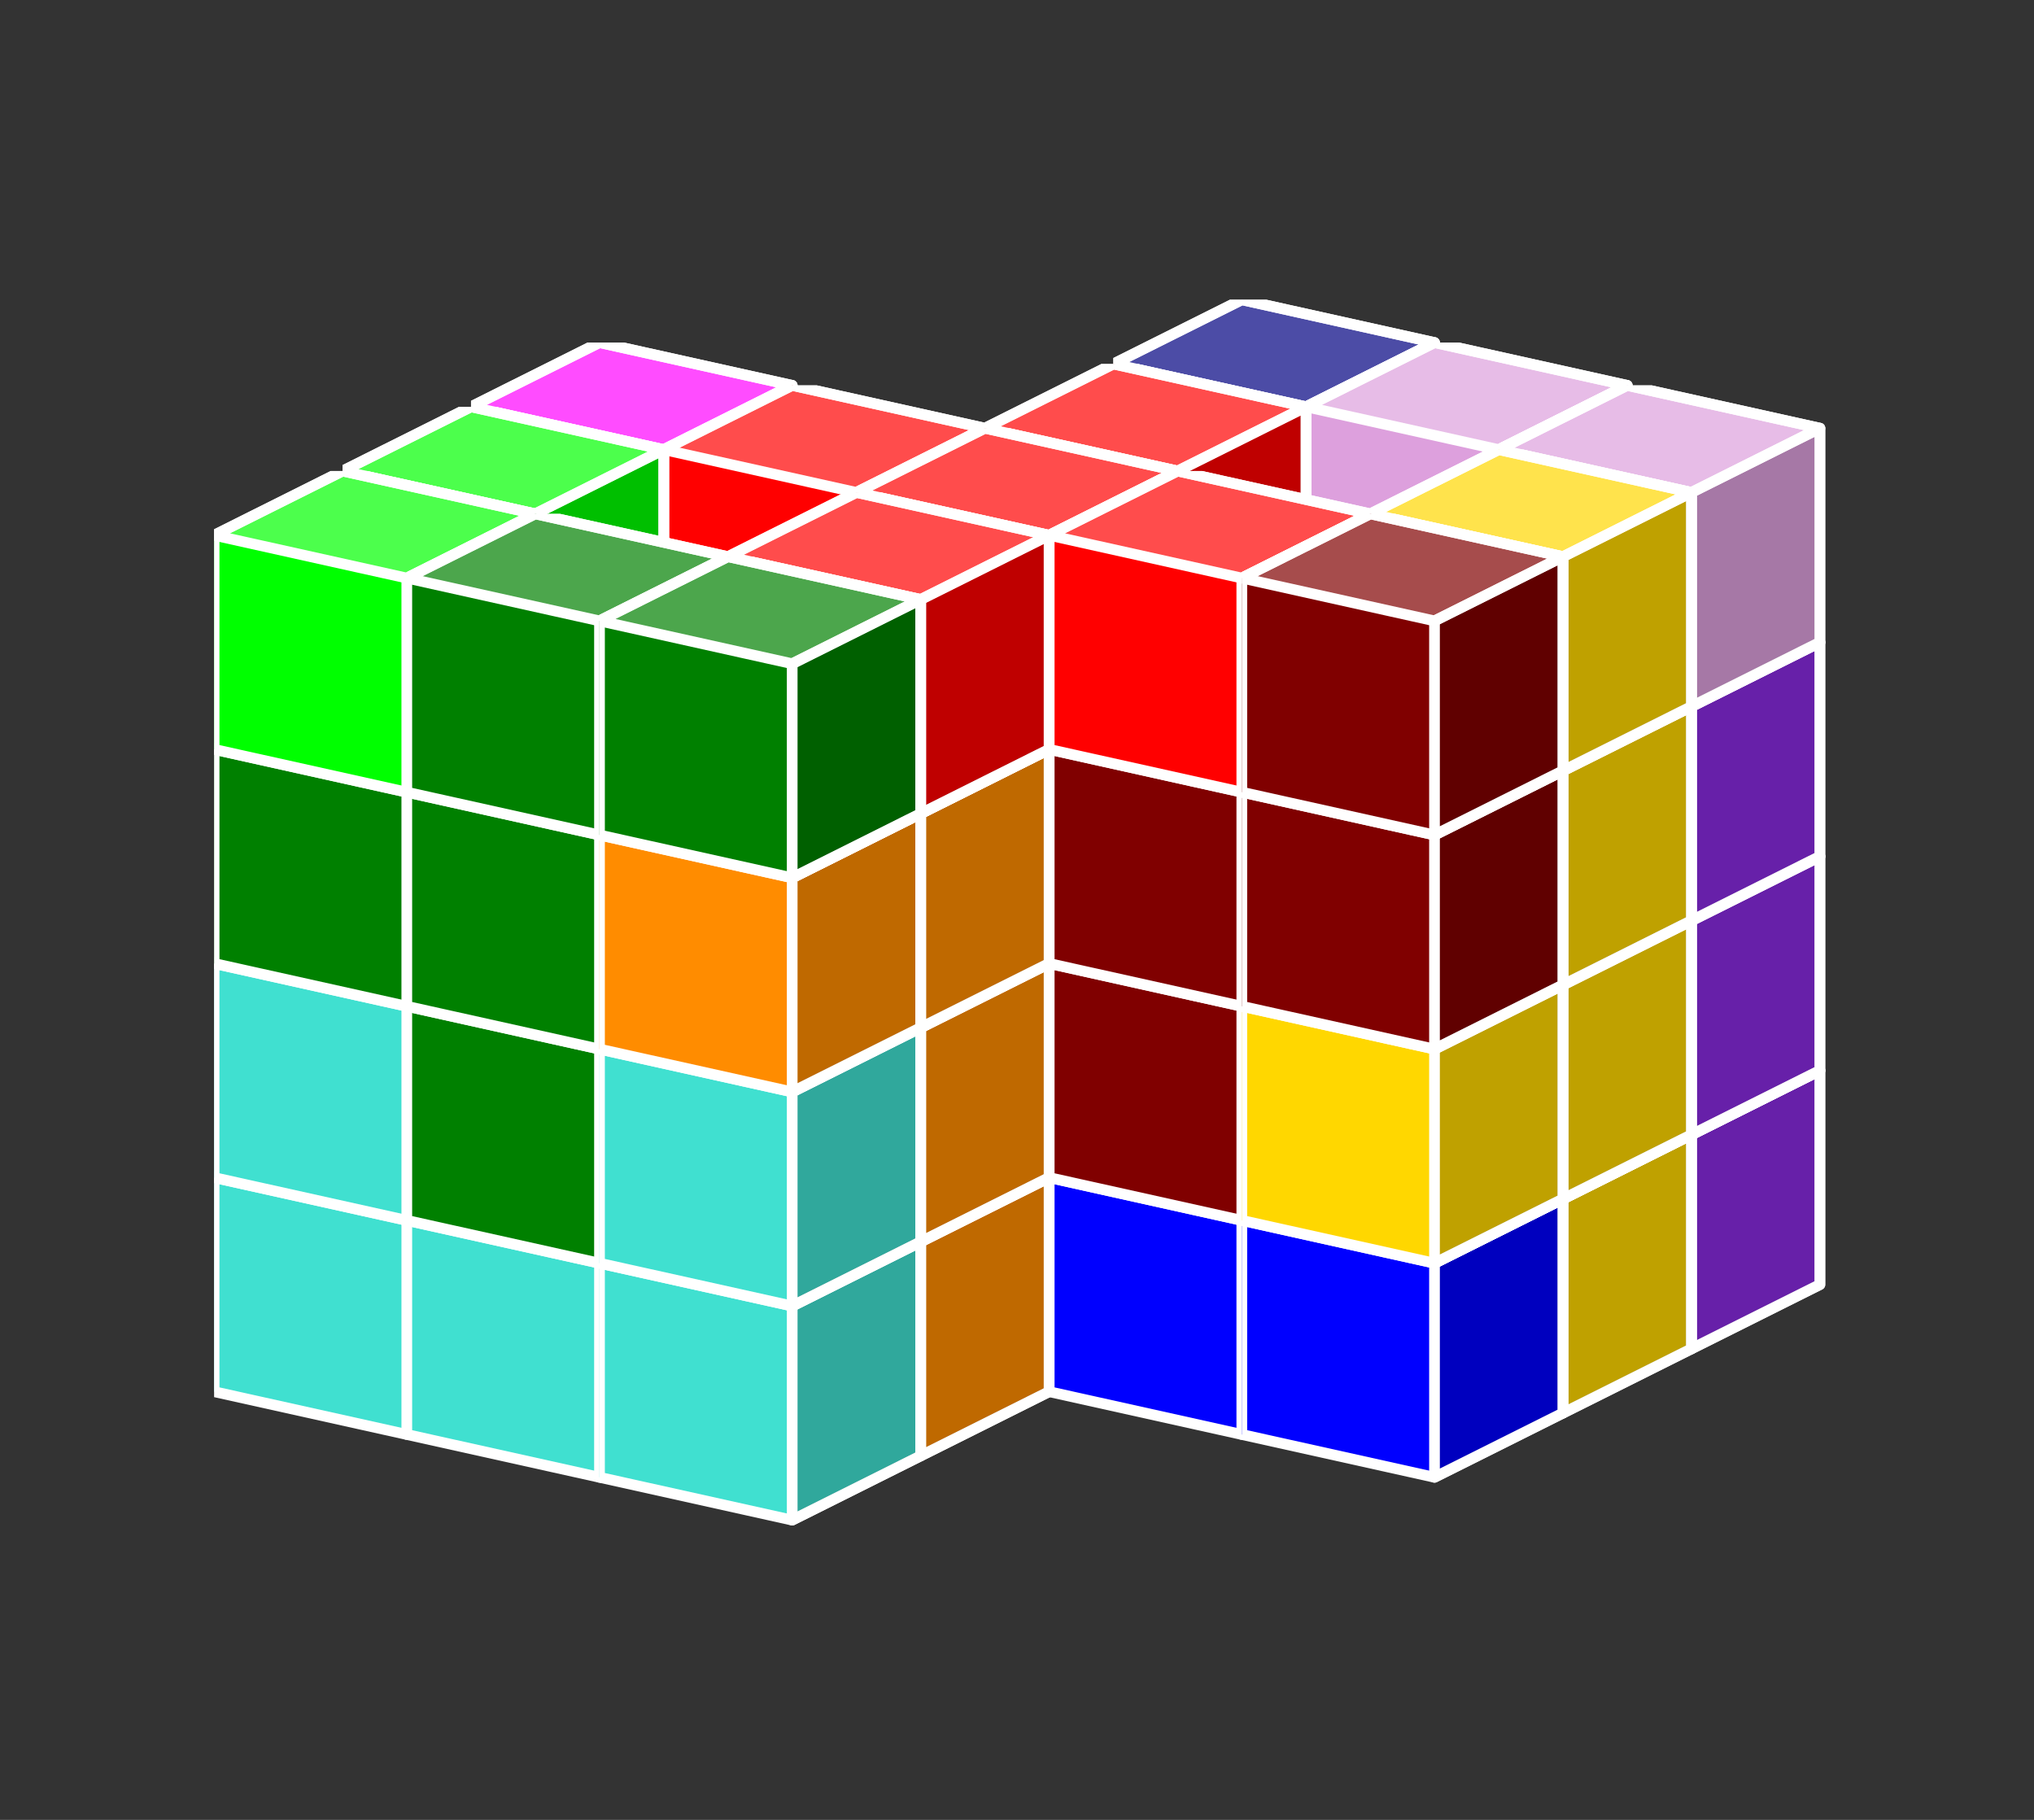 <?xml version="1.0" standalone="no"?>
<!-- Created by Polyform Puzzler (http://puzzler.sourceforge.net/) -->
<svg width="95.000" height="85.000"
     viewBox="0 0 95.000 85.000"
     xmlns="http://www.w3.org/2000/svg"
     xmlns:xlink="http://www.w3.org/1999/xlink">
<rect x="0" y="0" width="95.000" height="85.000" fill="#333333" stroke="none"/>
<defs>
<symbol id="cube0">
<polygon fill="gray" stroke="white"
         stroke-width="0.5" stroke-linejoin="round"
         points="0,13 9,15 15,12 15,2 6,0 0,3" />
<polygon fill="black" fill-opacity="0.25" stroke="white"
         stroke-width="0.5" stroke-linejoin="round"
         points="9,15 15,12 15,2 9,5" />
<polygon fill="white" fill-opacity="0.30" stroke="white"
         stroke-width="0.5" stroke-linejoin="round"
         points="0,3 9,5 15,2 6,0" />
</symbol>
<symbol id="cube1">
<polygon fill="black" stroke="white"
         stroke-width="0.5" stroke-linejoin="round"
         points="0,13 9,15 15,12 15,2 6,0 0,3" />
<polygon fill="black" fill-opacity="0.25" stroke="white"
         stroke-width="0.5" stroke-linejoin="round"
         points="9,15 15,12 15,2 9,5" />
<polygon fill="white" fill-opacity="0.30" stroke="white"
         stroke-width="0.5" stroke-linejoin="round"
         points="0,3 9,5 15,2 6,0" />
</symbol>
<symbol id="cubeF">
<polygon fill="green" stroke="white"
         stroke-width="0.5" stroke-linejoin="round"
         points="0,13 9,15 15,12 15,2 6,0 0,3" />
<polygon fill="black" fill-opacity="0.25" stroke="white"
         stroke-width="0.5" stroke-linejoin="round"
         points="9,15 15,12 15,2 9,5" />
<polygon fill="white" fill-opacity="0.30" stroke="white"
         stroke-width="0.5" stroke-linejoin="round"
         points="0,3 9,5 15,2 6,0" />
</symbol>
<symbol id="cubeI">
<polygon fill="blue" stroke="white"
         stroke-width="0.5" stroke-linejoin="round"
         points="0,13 9,15 15,12 15,2 6,0 0,3" />
<polygon fill="black" fill-opacity="0.25" stroke="white"
         stroke-width="0.5" stroke-linejoin="round"
         points="9,15 15,12 15,2 9,5" />
<polygon fill="white" fill-opacity="0.30" stroke="white"
         stroke-width="0.5" stroke-linejoin="round"
         points="0,3 9,5 15,2 6,0" />
</symbol>
<symbol id="cubeL">
<polygon fill="lime" stroke="white"
         stroke-width="0.5" stroke-linejoin="round"
         points="0,13 9,15 15,12 15,2 6,0 0,3" />
<polygon fill="black" fill-opacity="0.25" stroke="white"
         stroke-width="0.5" stroke-linejoin="round"
         points="9,15 15,12 15,2 9,5" />
<polygon fill="white" fill-opacity="0.30" stroke="white"
         stroke-width="0.5" stroke-linejoin="round"
         points="0,3 9,5 15,2 6,0" />
</symbol>
<symbol id="cubeN">
<polygon fill="navy" stroke="white"
         stroke-width="0.5" stroke-linejoin="round"
         points="0,13 9,15 15,12 15,2 6,0 0,3" />
<polygon fill="black" fill-opacity="0.25" stroke="white"
         stroke-width="0.5" stroke-linejoin="round"
         points="9,15 15,12 15,2 9,5" />
<polygon fill="white" fill-opacity="0.30" stroke="white"
         stroke-width="0.5" stroke-linejoin="round"
         points="0,3 9,5 15,2 6,0" />
</symbol>
<symbol id="cubeP">
<polygon fill="magenta" stroke="white"
         stroke-width="0.5" stroke-linejoin="round"
         points="0,13 9,15 15,12 15,2 6,0 0,3" />
<polygon fill="black" fill-opacity="0.25" stroke="white"
         stroke-width="0.5" stroke-linejoin="round"
         points="9,15 15,12 15,2 9,5" />
<polygon fill="white" fill-opacity="0.30" stroke="white"
         stroke-width="0.5" stroke-linejoin="round"
         points="0,3 9,5 15,2 6,0" />
</symbol>
<symbol id="cubeT">
<polygon fill="darkorange" stroke="white"
         stroke-width="0.5" stroke-linejoin="round"
         points="0,13 9,15 15,12 15,2 6,0 0,3" />
<polygon fill="black" fill-opacity="0.25" stroke="white"
         stroke-width="0.5" stroke-linejoin="round"
         points="9,15 15,12 15,2 9,5" />
<polygon fill="white" fill-opacity="0.30" stroke="white"
         stroke-width="0.5" stroke-linejoin="round"
         points="0,3 9,5 15,2 6,0" />
</symbol>
<symbol id="cubeU">
<polygon fill="turquoise" stroke="white"
         stroke-width="0.5" stroke-linejoin="round"
         points="0,13 9,15 15,12 15,2 6,0 0,3" />
<polygon fill="black" fill-opacity="0.25" stroke="white"
         stroke-width="0.5" stroke-linejoin="round"
         points="9,15 15,12 15,2 9,5" />
<polygon fill="white" fill-opacity="0.30" stroke="white"
         stroke-width="0.5" stroke-linejoin="round"
         points="0,3 9,5 15,2 6,0" />
</symbol>
<symbol id="cubeV">
<polygon fill="blueviolet" stroke="white"
         stroke-width="0.5" stroke-linejoin="round"
         points="0,13 9,15 15,12 15,2 6,0 0,3" />
<polygon fill="black" fill-opacity="0.25" stroke="white"
         stroke-width="0.5" stroke-linejoin="round"
         points="9,15 15,12 15,2 9,5" />
<polygon fill="white" fill-opacity="0.30" stroke="white"
         stroke-width="0.5" stroke-linejoin="round"
         points="0,3 9,5 15,2 6,0" />
</symbol>
<symbol id="cubeW">
<polygon fill="maroon" stroke="white"
         stroke-width="0.5" stroke-linejoin="round"
         points="0,13 9,15 15,12 15,2 6,0 0,3" />
<polygon fill="black" fill-opacity="0.25" stroke="white"
         stroke-width="0.5" stroke-linejoin="round"
         points="9,15 15,12 15,2 9,5" />
<polygon fill="white" fill-opacity="0.30" stroke="white"
         stroke-width="0.5" stroke-linejoin="round"
         points="0,3 9,5 15,2 6,0" />
</symbol>
<symbol id="cubeX">
<polygon fill="red" stroke="white"
         stroke-width="0.5" stroke-linejoin="round"
         points="0,13 9,15 15,12 15,2 6,0 0,3" />
<polygon fill="black" fill-opacity="0.25" stroke="white"
         stroke-width="0.5" stroke-linejoin="round"
         points="9,15 15,12 15,2 9,5" />
<polygon fill="white" fill-opacity="0.30" stroke="white"
         stroke-width="0.5" stroke-linejoin="round"
         points="0,3 9,5 15,2 6,0" />
</symbol>
<symbol id="cubeY">
<polygon fill="gold" stroke="white"
         stroke-width="0.5" stroke-linejoin="round"
         points="0,13 9,15 15,12 15,2 6,0 0,3" />
<polygon fill="black" fill-opacity="0.25" stroke="white"
         stroke-width="0.5" stroke-linejoin="round"
         points="9,15 15,12 15,2 9,5" />
<polygon fill="white" fill-opacity="0.30" stroke="white"
         stroke-width="0.5" stroke-linejoin="round"
         points="0,3 9,5 15,2 6,0" />
</symbol>
<symbol id="cubeZ">
<polygon fill="plum" stroke="white"
         stroke-width="0.5" stroke-linejoin="round"
         points="0,13 9,15 15,12 15,2 6,0 0,3" />
<polygon fill="black" fill-opacity="0.25" stroke="white"
         stroke-width="0.5" stroke-linejoin="round"
         points="9,15 15,12 15,2 9,5" />
<polygon fill="white" fill-opacity="0.30" stroke="white"
         stroke-width="0.5" stroke-linejoin="round"
         points="0,3 9,5 15,2 6,0" />
</symbol>
</defs>
<g>
<use xlink:href="#cubeV" x="52.000" y="44.000" />
<use xlink:href="#cubeV" x="61.000" y="46.000" />
<use xlink:href="#cubeV" x="70.000" y="48.000" />
<use xlink:href="#cubeZ" x="52.000" y="34.000" />
<use xlink:href="#cubeZ" x="61.000" y="36.000" />
<use xlink:href="#cubeV" x="70.000" y="38.000" />
<use xlink:href="#cubeN" x="52.000" y="24.000" />
<use xlink:href="#cubeZ" x="61.000" y="26.000" />
<use xlink:href="#cubeV" x="70.000" y="28.000" />
<use xlink:href="#cubeN" x="52.000" y="14.000" />
<use xlink:href="#cubeZ" x="61.000" y="16.000" />
<use xlink:href="#cubeZ" x="70.000" y="18.000" />
<use xlink:href="#cubeN" x="46.000" y="47.000" />
<use xlink:href="#cubeY" x="64.000" y="51.000" />
<use xlink:href="#cubeN" x="46.000" y="37.000" />
<use xlink:href="#cubeY" x="64.000" y="41.000" />
<use xlink:href="#cubeN" x="46.000" y="27.000" />
<use xlink:href="#cubeY" x="64.000" y="31.000" />
<use xlink:href="#cubeX" x="46.000" y="17.000" />
<use xlink:href="#cubeY" x="64.000" y="21.000" />
<use xlink:href="#cubeI" x="22.000" y="46.000" />
<use xlink:href="#cubeI" x="31.000" y="48.000" />
<use xlink:href="#cubeI" x="40.000" y="50.000" />
<use xlink:href="#cubeI" x="49.000" y="52.000" />
<use xlink:href="#cubeI" x="58.000" y="54.000" />
<use xlink:href="#cubeP" x="22.000" y="36.000" />
<use xlink:href="#cubeP" x="31.000" y="38.000" />
<use xlink:href="#cubeW" x="40.000" y="40.000" />
<use xlink:href="#cubeW" x="49.000" y="42.000" />
<use xlink:href="#cubeY" x="58.000" y="44.000" />
<use xlink:href="#cubeP" x="22.000" y="26.000" />
<use xlink:href="#cubeP" x="31.000" y="28.000" />
<use xlink:href="#cubeT" x="40.000" y="30.000" />
<use xlink:href="#cubeW" x="49.000" y="32.000" />
<use xlink:href="#cubeW" x="58.000" y="34.000" />
<use xlink:href="#cubeP" x="22.000" y="16.000" />
<use xlink:href="#cubeX" x="31.000" y="18.000" />
<use xlink:href="#cubeX" x="40.000" y="20.000" />
<use xlink:href="#cubeX" x="49.000" y="22.000" />
<use xlink:href="#cubeW" x="58.000" y="24.000" />
<use xlink:href="#cubeL" x="16.000" y="49.000" />
<use xlink:href="#cubeT" x="34.000" y="53.000" />
<use xlink:href="#cubeL" x="16.000" y="39.000" />
<use xlink:href="#cubeT" x="34.000" y="43.000" />
<use xlink:href="#cubeL" x="16.000" y="29.000" />
<use xlink:href="#cubeT" x="34.000" y="33.000" />
<use xlink:href="#cubeL" x="16.000" y="19.000" />
<use xlink:href="#cubeX" x="34.000" y="23.000" />
<use xlink:href="#cubeU" x="10.000" y="52.000" />
<use xlink:href="#cubeU" x="19.000" y="54.000" />
<use xlink:href="#cubeU" x="28.000" y="56.000" />
<use xlink:href="#cubeU" x="10.000" y="42.000" />
<use xlink:href="#cubeF" x="19.000" y="44.000" />
<use xlink:href="#cubeU" x="28.000" y="46.000" />
<use xlink:href="#cubeF" x="10.000" y="32.000" />
<use xlink:href="#cubeF" x="19.000" y="34.000" />
<use xlink:href="#cubeT" x="28.000" y="36.000" />
<use xlink:href="#cubeL" x="10.000" y="22.000" />
<use xlink:href="#cubeF" x="19.000" y="24.000" />
<use xlink:href="#cubeF" x="28.000" y="26.000" />
</g>
</svg>
